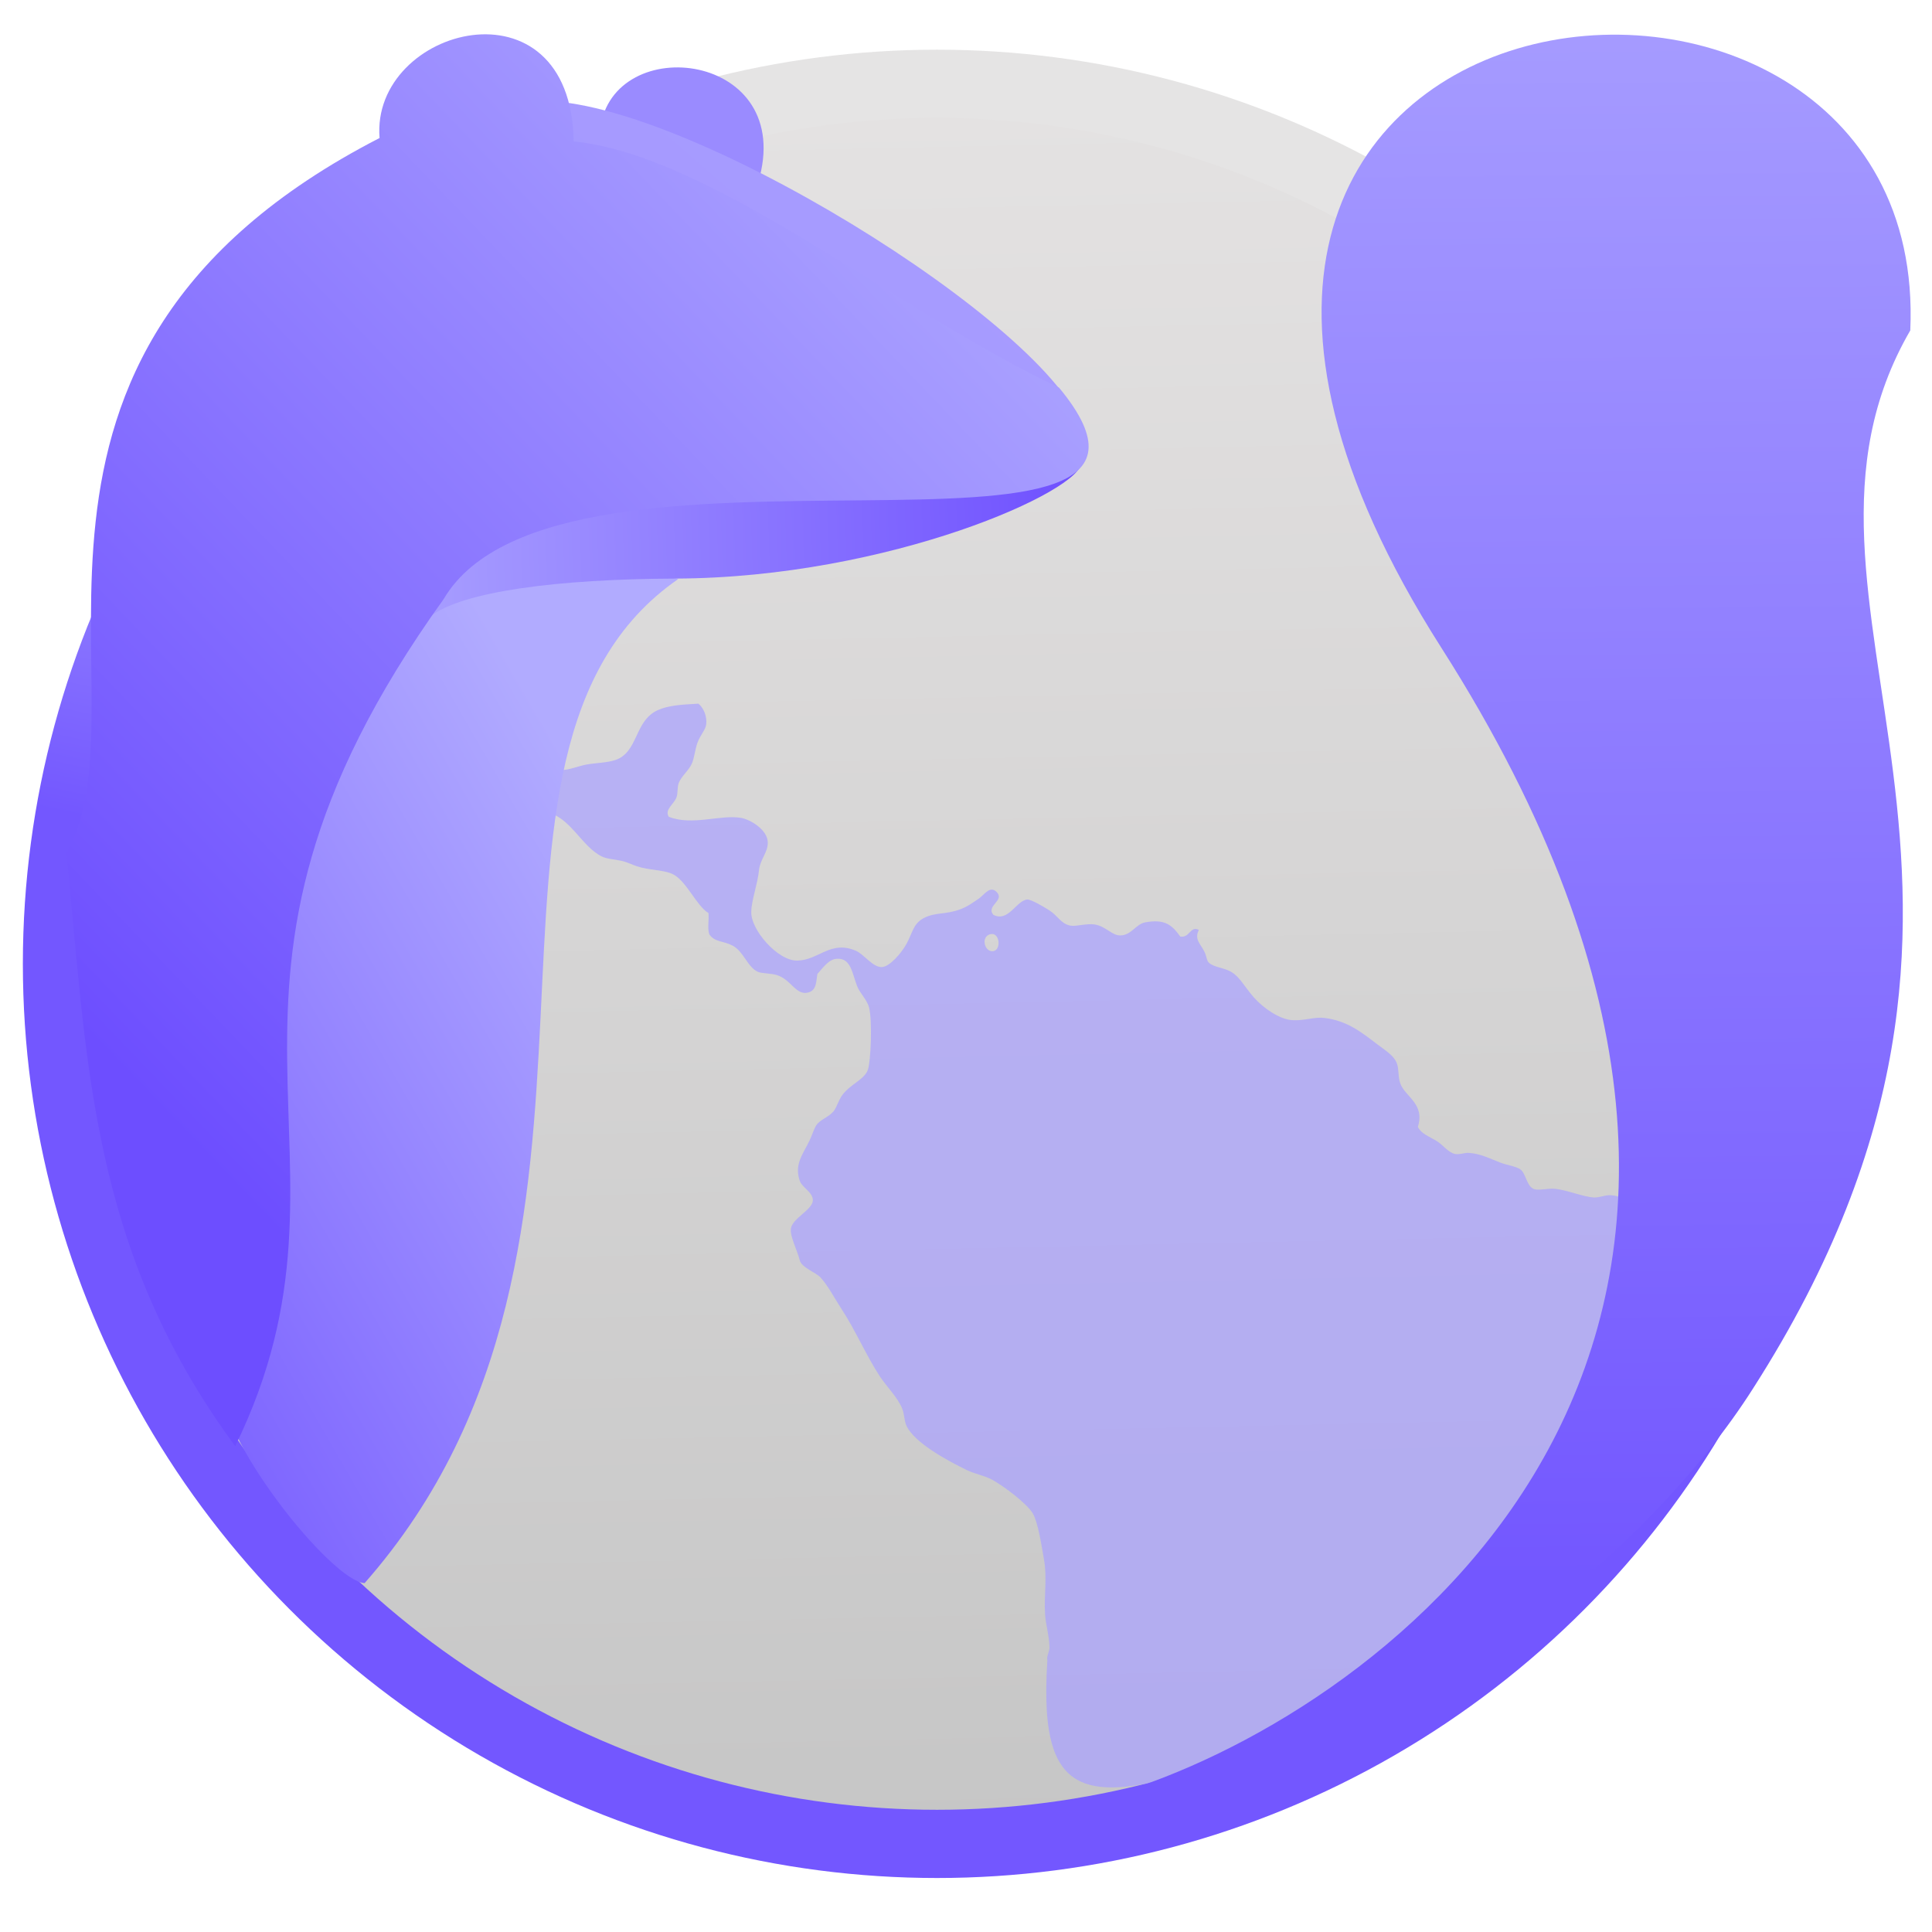 <?xml version="1.0" encoding="UTF-8" standalone="no"?>
<!-- Created with Inkscape (http://www.inkscape.org/) -->

<svg
   xmlns:dc="http://purl.org/dc/elements/1.1/"
   xmlns:cc="http://creativecommons.org/ns#"
   xmlns:rdf="http://www.w3.org/1999/02/22-rdf-syntax-ns#"
   xmlns:svg="http://www.w3.org/2000/svg"
   xmlns="http://www.w3.org/2000/svg"
   xmlns:xlink="http://www.w3.org/1999/xlink"
   xmlns:sodipodi="http://sodipodi.sourceforge.net/DTD/sodipodi-0.dtd"
   xmlns:inkscape="http://www.inkscape.org/namespaces/inkscape"
   width="48"
   height="48"
   id="svg5453"
   version="1.1"
   inkscape:version="0.91 r13725"
   sodipodi:docname="iceweasel.svg"
   inkscape:export-filename="/home/uri/Iconos de KDE/Breeze/apps/software/firefox.png"
   inkscape:export-xdpi="1024"
   inkscape:export-ydpi="1024">
  <defs
     id="defs5455">
    <linearGradient
       id="linearGradient8467-5">
      <stop
         id="stop4267"
         style="stop-color:#c6c6c6;stop-opacity:1"
         offset="0" />
      <stop
         id="stop4269"
         style="stop-color:#e5e3e3;stop-opacity:1"
         offset="1" />
    </linearGradient>
    <linearGradient
       id="linearGradient4269"
       inkscape:collect="always">
      <stop
         id="stop4271"
         offset="0"
         style="stop-color:#9b8dff;stop-opacity:1" />
      <stop
         id="stop4273"
         offset="1"
         style="stop-color:#a89dff;stop-opacity:1" />
    </linearGradient>
    <linearGradient
       id="linearGradient4257"
       inkscape:collect="always">
      <stop
         id="stop4259"
         offset="0"
         style="stop-color:#7357ff;stop-opacity:1" />
      <stop
         style="stop-color:#9382ff;stop-opacity:1"
         offset="0.359"
         id="stop4274" />
      <stop
         id="stop4261"
         offset="1"
         style="stop-color:#e5e4e4;stop-opacity:1" />
    </linearGradient>
    <linearGradient
       id="linearGradient4584">
      <stop
         style="stop-color:#a5a5a5;stop-opacity:1;"
         offset="0"
         id="stop4586" />
      <stop
         style="stop-color:#c4bfff;stop-opacity:1"
         offset="1"
         id="stop4588" />
    </linearGradient>
    <linearGradient
       inkscape:collect="always"
       id="linearGradient4554">
      <stop
         style="stop-color:#aca4ff;stop-opacity:1"
         offset="0"
         id="stop4556" />
      <stop
         style="stop-color:#7357ff;stop-opacity:1"
         offset="1"
         id="stop4558" />
    </linearGradient>
    <linearGradient
       id="linearGradient5851">
      <stop
         id="stop5853"
         offset="0"
         style="stop-color:#d321a7;stop-opacity:1" />
      <stop
         id="stop5855"
         offset="1"
         style="stop-color:#821b8e;stop-opacity:1" />
    </linearGradient>
    <linearGradient
       id="linearGradient5739">
      <stop
         style="stop-color:#d922a9;stop-opacity:1"
         offset="0"
         id="stop5741" />
      <stop
         style="stop-color:#821b8e;stop-opacity:1"
         offset="1"
         id="stop5743" />
    </linearGradient>
    <linearGradient
       inkscape:collect="always"
       id="linearGradient5727">
      <stop
         style="stop-color:#6d4eff;stop-opacity:1"
         offset="0"
         id="stop5729" />
      <stop
         style="stop-color:#b1abff;stop-opacity:1"
         offset="1"
         id="stop5731" />
    </linearGradient>
    <linearGradient
       id="linearGradient5721">
      <stop
         id="stop5723"
         offset="0"
         style="stop-color:#aca4ff;stop-opacity:1" />
      <stop
         id="stop5725"
         offset="1"
         style="stop-color:#6f50ff;stop-opacity:1" />
    </linearGradient>
    <linearGradient
       id="linearGradient5816">
      <stop
         id="stop5818"
         offset="0"
         style="stop-color:#d6acff;stop-opacity:1" />
      <stop
         id="stop5820"
         offset="1"
         style="stop-color:#8964ed;stop-opacity:1" />
    </linearGradient>
    <linearGradient
       id="linearGradient4232">
      <stop
         style="stop-color:#3889e9;stop-opacity:1"
         offset="0"
         id="stop4234-0" />
      <stop
         style="stop-color:#5ea5fb;stop-opacity:1"
         offset="1"
         id="stop4236" />
    </linearGradient>
    <linearGradient
       inkscape:collect="always"
       xlink:href="#linearGradient4232"
       id="linearGradient3426"
       x1="399.571"
       y1="545.798"
       x2="399.571"
       y2="517.798"
       gradientUnits="userSpaceOnUse" />
    <linearGradient
       inkscape:collect="always"
       xlink:href="#linearGradient5816"
       id="linearGradient4473"
       x1="-16.977"
       y1="287.096"
       x2="-16.977"
       y2="373.652"
       gradientUnits="userSpaceOnUse"
       gradientTransform="matrix(3.302,0,0,3.302,-249.514,-708.154)" />
    <linearGradient
       inkscape:collect="always"
       xlink:href="#linearGradient8467-5"
       id="linearGradient4225"
       x1="-848.427"
       y1="796.935"
       x2="-855.863"
       y2="447.197"
       gradientUnits="userSpaceOnUse"
       gradientTransform="matrix(1.265,0,0,1.265,725.944,-315)" />
    <linearGradient
       id="linearGradient4358"
       inkscape:collect="always">
      <stop
         id="stop4360"
         offset="0"
         style="stop-color:#fc5500;stop-opacity:1" />
      <stop
         id="stop4362"
         offset="1"
         style="stop-color:#fec229;stop-opacity:1" />
    </linearGradient>
    <linearGradient
       inkscape:collect="always"
       xlink:href="#linearGradient5739"
       id="linearGradient5592"
       x1="-260.428"
       y1="625.665"
       x2="-259.893"
       y2="471.546"
       gradientUnits="userSpaceOnUse"
       gradientTransform="translate(-94.278,29.718)" />
    <linearGradient
       inkscape:collect="always"
       xlink:href="#linearGradient4358"
       id="linearGradient5606"
       x1="436.941"
       y1="526.626"
       x2="468.194"
       y2="526.626"
       gradientUnits="userSpaceOnUse" />
    <linearGradient
       inkscape:collect="always"
       xlink:href="#linearGradient5727"
       id="linearGradient5646"
       x1="326.625"
       y1="548.215"
       x2="437.452"
       y2="442.069"
       gradientUnits="userSpaceOnUse" />
    <linearGradient
       inkscape:collect="always"
       xlink:href="#linearGradient5727"
       id="linearGradient5662"
       x1="292.222"
       y1="565.071"
       x2="378.694"
       y2="515.229"
       gradientUnits="userSpaceOnUse" />
    <linearGradient
       inkscape:collect="always"
       xlink:href="#linearGradient4269"
       id="linearGradient5670"
       x1="301.364"
       y1="571.263"
       x2="425.129"
       y2="429.024"
       gradientUnits="userSpaceOnUse" />
    <linearGradient
       inkscape:collect="always"
       xlink:href="#linearGradient5721"
       id="linearGradient5678"
       x1="349.506"
       y1="482.28"
       x2="433.5"
       y2="479.531"
       gradientUnits="userSpaceOnUse" />
    <linearGradient
       inkscape:collect="always"
       xlink:href="#linearGradient4554"
       id="linearGradient5680"
       gradientUnits="userSpaceOnUse"
       x1="227.738"
       y1="361.252"
       x2="230.885"
       y2="662.33"
       gradientTransform="matrix(1.128,0,0,1.058,-41.4,-32.505)" />
    <linearGradient
       inkscape:collect="always"
       xlink:href="#linearGradient4358"
       id="linearGradient5682"
       gradientUnits="userSpaceOnUse"
       x1="436.941"
       y1="526.626"
       x2="468.194"
       y2="526.626" />
    <linearGradient
       inkscape:collect="always"
       xlink:href="#linearGradient4358"
       id="linearGradient5684"
       gradientUnits="userSpaceOnUse"
       x1="436.941"
       y1="526.626"
       x2="468.194"
       y2="526.626" />
    <linearGradient
       inkscape:collect="always"
       xlink:href="#linearGradient4358"
       id="linearGradient5686"
       gradientUnits="userSpaceOnUse"
       x1="436.941"
       y1="526.626"
       x2="468.194"
       y2="526.626" />
    <linearGradient
       inkscape:collect="always"
       xlink:href="#linearGradient4358"
       id="linearGradient5688"
       gradientUnits="userSpaceOnUse"
       x1="436.941"
       y1="526.626"
       x2="468.194"
       y2="526.626" />
    <linearGradient
       inkscape:collect="always"
       xlink:href="#linearGradient4358"
       id="linearGradient5690"
       gradientUnits="userSpaceOnUse"
       x1="436.941"
       y1="526.626"
       x2="468.194"
       y2="526.626" />
    <linearGradient
       inkscape:collect="always"
       xlink:href="#linearGradient4358"
       id="linearGradient5692"
       gradientUnits="userSpaceOnUse"
       x1="436.941"
       y1="526.626"
       x2="468.194"
       y2="526.626" />
    <linearGradient
       inkscape:collect="always"
       xlink:href="#linearGradient4358"
       id="linearGradient5694"
       gradientUnits="userSpaceOnUse"
       x1="436.941"
       y1="526.626"
       x2="468.194"
       y2="526.626" />
    <linearGradient
       inkscape:collect="always"
       xlink:href="#linearGradient4358"
       id="linearGradient5696"
       gradientUnits="userSpaceOnUse"
       x1="436.941"
       y1="526.626"
       x2="468.194"
       y2="526.626" />
    <linearGradient
       inkscape:collect="always"
       xlink:href="#linearGradient4358"
       id="linearGradient5698"
       gradientUnits="userSpaceOnUse"
       x1="436.941"
       y1="526.626"
       x2="468.194"
       y2="526.626" />
    <linearGradient
       inkscape:collect="always"
       xlink:href="#linearGradient4358"
       id="linearGradient5700"
       gradientUnits="userSpaceOnUse"
       x1="436.941"
       y1="526.626"
       x2="468.194"
       y2="526.626" />
    <linearGradient
       inkscape:collect="always"
       xlink:href="#linearGradient4358"
       id="linearGradient5702"
       gradientUnits="userSpaceOnUse"
       x1="436.941"
       y1="526.626"
       x2="468.194"
       y2="526.626" />
    <linearGradient
       inkscape:collect="always"
       xlink:href="#linearGradient4358"
       id="linearGradient5704"
       gradientUnits="userSpaceOnUse"
       x1="436.941"
       y1="526.626"
       x2="468.194"
       y2="526.626" />
    <linearGradient
       inkscape:collect="always"
       xlink:href="#linearGradient4358"
       id="linearGradient5706"
       gradientUnits="userSpaceOnUse"
       x1="436.941"
       y1="526.626"
       x2="468.194"
       y2="526.626" />
    <linearGradient
       inkscape:collect="always"
       xlink:href="#linearGradient4358"
       id="linearGradient5708"
       gradientUnits="userSpaceOnUse"
       x1="436.941"
       y1="526.626"
       x2="468.194"
       y2="526.626" />
    <linearGradient
       inkscape:collect="always"
       xlink:href="#linearGradient5851"
       id="linearGradient5849"
       x1="-258.037"
       y1="547.869"
       x2="-479.642"
       y2="782.17"
       gradientUnits="userSpaceOnUse"
       gradientTransform="matrix(1.265,0,0,1.265,151.63,-324.004)" />
    <linearGradient
       inkscape:collect="always"
       xlink:href="#linearGradient4257"
       id="linearGradient4267"
       x1="-421.317"
       y1="470.476"
       x2="-379.716"
       y2="276.204"
       gradientUnits="userSpaceOnUse" />
  </defs>
  <sodipodi:namedview
     id="base"
     pagecolor="#808080"
     bordercolor="#666666"
     borderopacity="1.0"
     inkscape:pageopacity="0"
     inkscape:pageshadow="2"
     inkscape:zoom="9.1227801"
     inkscape:cx="17.186306"
     inkscape:cy="24.234411"
     inkscape:document-units="px"
     inkscape:current-layer="g4172"
     showgrid="false"
     fit-margin-top="0"
     fit-margin-left="0"
     fit-margin-right="0"
     fit-margin-bottom="0"
     inkscape:window-width="1366"
     inkscape:window-height="642"
     inkscape:window-x="0"
     inkscape:window-y="33"
     inkscape:window-maximized="0"
     inkscape:showpageshadow="false"
     borderlayer="true"
     showguides="true"
     inkscape:guide-bbox="true">
    <inkscape:grid
       type="xygrid"
       id="grid4063" />
    <sodipodi:guide
       position="4.2167969e-05,25.051"
       orientation="4,0"
       id="guide4146" />
    <sodipodi:guide
       position="20,44"
       orientation="0,48"
       id="guide4148" />
    <sodipodi:guide
       position="48,31"
       orientation="-4,0"
       id="guide4150" />
    <sodipodi:guide
       position="60,-10"
       orientation="0,-48"
       id="guide4152" />
    <sodipodi:guide
       position="1.1650391e-05,4"
       orientation="4,0"
       id="guide4154" />
    <sodipodi:guide
       position="2,44"
       orientation="0,48"
       id="guide4156" />
    <sodipodi:guide
       position="48,2.6367188e-05"
       orientation="-4,0"
       id="guide4158" />
    <sodipodi:guide
       position="-10,2.6367188e-05"
       orientation="0,-48"
       id="guide4160" />
    <sodipodi:guide
       position="48,48"
       orientation="0,-4"
       id="guide4162" />
    <sodipodi:guide
       position="44,2.6367188e-05"
       orientation="0,4"
       id="guide4166" />
    <sodipodi:guide
       position="48,2.6367188e-05"
       orientation="-48,0"
       id="guide4168" />
    <sodipodi:guide
       position="4,48"
       orientation="0,-4"
       id="guide4170" />
    <sodipodi:guide
       position="4.2167969e-05,48"
       orientation="48,0"
       id="guide4172" />
    <sodipodi:guide
       position="4.2167969e-05,2.6367188e-05"
       orientation="0,4"
       id="guide4174" />
    <sodipodi:guide
       position="70,4"
       orientation="0,8"
       id="guide4155" />
    <sodipodi:guide
       position="28,44"
       orientation="0,-8"
       id="guide4159" />
    <sodipodi:guide
       position="4,24"
       orientation="20,0"
       id="guide4205" />
    <sodipodi:guide
       position="4,4"
       orientation="0,20"
       id="guide4207" />
    <sodipodi:guide
       position="25,30"
       orientation="-20,0"
       id="guide4209" />
    <sodipodi:guide
       position="40,42"
       orientation="0,-20"
       id="guide4211" />
    <sodipodi:guide
       position="45,2.6367188e-05"
       orientation="0,1"
       id="guide4243" />
    <sodipodi:guide
       position="38.367,33.624"
       orientation="0,1"
       id="guide5767" />
    <sodipodi:guide
       position="45,2.6367188e-05"
       orientation="0,1"
       id="guide4263" />
  </sodipodi:namedview>
  <g
     inkscape:label="Capa 1"
     inkscape:groupmode="layer"
     id="layer1"
     transform="translate(-384.571,-499.798)">
    <g
       id="g4207"
       transform="matrix(0.09,0,0,0.09,438.336,482.077)">
      <g
         id="g4571"
         transform="matrix(1.204,0,0,1.204,-42.995,-139.038)">
        <g
           transform="matrix(9.206,0,0,9.206,-4262.747,-3635.204)"
           id="layer1-5"
           inkscape:label="Capa 1">
          <g
             transform="matrix(0.09,0,0,0.09,438.336,482.077)"
             id="g4207-8">
            <g
               transform="matrix(1.204,0,0,1.204,63.521,-89.411)"
               id="g4571-5">
              <g
                 transform="matrix(15.075,0,0,15.075,-6218.922,-8263.619)"
                 id="layer1-9"
                 inkscape:label="Capa 1">
                <circle
                   style="opacity:1;fill:url(#linearGradient3426);fill-opacity:1;stroke:none;stroke-width:4;stroke-miterlimit:4;stroke-dasharray:none;stroke-dashoffset:0;stroke-opacity:1"
                   id="ellipse4233"
                   cx="400.571"
                   cy="531.798"
                   r="0" />
              </g>
            </g>
          </g>
        </g>
        <g
           style="display:inline"
           transform="matrix(9.206,0,0,9.206,-4388.458,-4368.38)"
           id="layer1-4"
           inkscape:label="Capa 1" />
        <g
           id="g5299"
           transform="translate(-14.074,-2.011)">
          <g
             id="g4724"
             transform="matrix(0.959,0,0,0.959,-17.711,32.814)">
            <g
               transform="translate(107.069,39.919)"
               id="g6482">
              <g
                 id="g5856"
                 transform="matrix(0.959,0,0,0.959,-1.327,2.402)">
                <g
                   id="g4235">
                  <path
                     id="path4217-0"
                     style="opacity:1;fill:none;fill-opacity:1;stroke:url(#linearGradient5592);stroke-width:10.005;stroke-linecap:round;stroke-linejoin:round;stroke-miterlimit:4;stroke-dasharray:none;stroke-opacity:1"
                     r="173.447"
                     cy="478.451"
                     cx="-330.123" />
                  <ellipse
                     cy="474.548"
                     cx="-340.589"
                     id="path4217-00"
                     style="opacity:1;fill:none;fill-opacity:1;stroke:url(#linearGradient5849);stroke-width:17.008;stroke-linecap:round;stroke-linejoin:round;stroke-miterlimit:4;stroke-dasharray:none;stroke-opacity:1"
                     r="219.399" />
                  <g
                     id="g4559"
                     transform="translate(0,6.004)">
                    <g
                       id="g4260"
                       transform="translate(2.001,-17.008)">
                      <g
                         id="g4265"
                         transform="translate(3,0)">
                        <circle
                           style="opacity:1;fill:url(#linearGradient4225);fill-opacity:1;stroke:url(#linearGradient4267);stroke-width:17.008;stroke-linecap:round;stroke-linejoin:round;stroke-miterlimit:4;stroke-dasharray:none;stroke-opacity:1"
                           id="path4217"
                           cx="-347.775"
                           cy="477.056"
                           r="219.399" />
                        <path
                           inkscape:connector-curvature="0"
                           style="opacity:0.712;fill:#aaa2ff;fill-opacity:1;fill-rule:nonzero;stroke:none"
                           d="m -407.257,412.196 c -4.556,0.246 -7.541,0.452 -10.131,1.612 -5.934,2.671 -4.787,10.602 -10.715,12.479 -2.05,0.647 -4.865,0.679 -7.123,1.095 -1.948,0.352 -4.321,1.406 -6.329,1.364 -0.561,-0.007 -1.347,-0.421 -2.047,-0.64 -0.528,3.719 -0.964,7.48 -1.295,11.26 5.64,1.069 8.55,8.463 13.535,10.909 1.366,0.67 3.151,0.705 4.909,1.095 1.419,0.313 2.497,0.908 3.864,1.364 2.9,0.974 6.453,0.857 8.773,1.88 3.496,1.535 6.059,8.033 9.065,9.772 0.175,1.753 -0.344,4.106 0.272,5.413 1.42,1.905 3.425,1.485 5.765,2.727 2.799,1.494 3.655,5.35 6.308,6.529 0.917,0.402 3.211,0.35 4.658,0.785 3.635,1.088 4.822,5.248 7.937,4.339 2.044,-0.597 1.883,-2.675 2.214,-4.607 1.35,-1.448 2.824,-3.74 4.929,-3.781 3.407,-0.173 3.711,3.483 4.95,6.756 0.698,1.85 2.53,3.462 3.008,5.413 0.85,3.371 0.427,13.46 -0.292,15.475 -0.857,2.471 -4.243,3.52 -6.329,6.26 -0.985,1.285 -1.452,3.167 -2.193,4.07 -1.343,1.617 -3.34,2.041 -4.345,3.533 -0.566,0.841 -1.117,2.645 -1.671,3.781 -1.647,3.451 -3.85,5.897 -2.465,10.041 0.581,1.706 3.273,2.848 3.279,4.855 0.007,2.362 -5.079,4.476 -5.473,7.066 -0.291,1.926 1.575,5.365 2.193,7.872 0.452,1.894 4.072,3.079 5.201,4.339 1.925,2.138 3.463,5.166 5.222,7.851 3.477,5.281 6.202,11.722 9.587,16.838 1.789,2.68 4.301,5.09 5.494,7.872 0.609,1.404 0.525,3.077 1.086,4.339 1.96,4.375 10.615,8.944 15.081,11.115 2.091,1.004 4.41,1.366 6.329,2.417 2.906,1.603 8.664,5.909 10.131,8.429 1.307,2.266 2.121,7.781 2.757,11.384 0.85,4.761 0.009,8.417 0.272,13.574 0.175,2.788 1.077,5.593 1.107,8.388 0.01,0.978 -0.52,1.707 -0.564,2.707 -0.002,0.165 0.043,0.349 0.043,0.516 -2.487,38.345 11.413,36.552 53.444,22.47 37.948,-12.892 86.558,-80.584 104.175,-127.55 -6.482,-2.392 -10.287,-10.339 -17.003,-10.847 -1.435,-0.173 -2.751,0.582 -4.365,0.557 -2.659,-0.173 -6.665,-1.842 -9.608,-2.169 -1.87,-0.201 -4.371,0.551 -5.493,0 -1.712,-0.823 -1.887,-3.945 -3.279,-4.876 -1.104,-0.752 -3.254,-1.011 -4.93,-1.653 -2.701,-1.026 -4.842,-2.223 -7.958,-2.438 -0.963,-0.032 -2.16,0.457 -3.279,0.289 -1.724,-0.288 -3.088,-2.307 -4.679,-3.264 -1.993,-1.2 -3.834,-1.78 -4.658,-3.492 1.801,-5.843 -3.176,-7.471 -4.386,-10.847 -0.581,-1.582 -0.312,-3.485 -0.815,-4.897 -0.715,-2.021 -2.736,-3.19 -4.95,-4.876 -3.968,-3.021 -7.488,-5.857 -13.159,-6.549 -2.493,-0.313 -4.967,0.738 -7.979,0.557 -3.192,-0.201 -7.2,-2.962 -9.588,-5.661 -2.321,-2.635 -3.45,-5 -5.473,-6.26 -1.916,-1.218 -4.457,-1.183 -5.765,-2.417 -0.583,-0.536 -0.482,-1.46 -1.107,-2.727 -0.964,-1.973 -2.58,-3.07 -1.379,-5.434 -2.185,-1.111 -2.246,2.063 -4.637,1.653 -2.132,-2.993 -3.932,-4.411 -8.773,-3.533 -2.217,0.403 -3.454,3.175 -6.037,3.244 -2.118,0.173 -3.782,-2.334 -6.58,-2.727 -2.112,-0.288 -4.513,0.567 -6.016,0.289 -2.341,-0.463 -3.063,-2.39 -5.201,-3.781 -1.568,-1.02 -4.614,-2.755 -5.494,-2.727 -2.756,0.173 -4.721,5.794 -8.522,3.802 -1.847,-2.315 3.009,-3.536 0.815,-5.702 -1.662,-1.644 -3.058,0.744 -4.386,1.653 -1.523,1.041 -2.954,2.07 -4.637,2.686 -3.767,1.395 -6.121,0.664 -9.065,2.169 -2.726,1.397 -2.842,3.733 -4.386,6.508 -1.262,2.273 -4.139,5.586 -6.037,5.723 -2.298,0.173 -4.495,-3.179 -6.58,-4.07 -6.28,-2.691 -9.323,2.39 -14.538,2.459 -4.84,0.173 -11.752,-7.73 -11.509,-12.231 0.032,-2.746 1.597,-6.912 1.922,-10.31 0.291,-2.702 2.162,-4.331 2.193,-6.797 0.032,-3.295 -4.419,-5.828 -6.58,-6.219 -5.124,-0.932 -12.238,2.039 -18.11,-0.289 -1.123,-1.838 1.313,-3.108 1.943,-4.897 0.356,-1.018 0.15,-2.374 0.522,-3.492 0.651,-1.728 2.481,-3.066 3.3,-4.897 0.611,-1.397 0.764,-3.411 1.379,-5.144 0.715,-1.973 2.039,-3.244 2.193,-4.628 0.203,-1.827 -0.495,-3.94 -1.943,-5.144 z m 73.316,57.416 c 1.859,0.173 2.092,3.971 0.188,4.277 -2.051,0.314 -3.093,-3.181 -1.107,-4.091 0.334,-0.173 0.659,-0.184 0.919,-0.165 l 0,-0.021 z"
                           id="path34-7"
                           sodipodi:nodetypes="ccccccccccccccccccccccccccccccccccccccccccccccccccccccccccccccccccccccscccccccccccccccccccccccccccc" />
                        <g
                           style="opacity:1"
                           transform="matrix(2.134,0,0,2.134,-1236.903,-654.025)"
                           id="g4172">
                          <path
                             style="opacity:1;fill:#9a8bff;fill-opacity:1;fill-rule:evenodd;stroke:none;stroke-width:1px;stroke-linecap:butt;stroke-linejoin:miter;stroke-opacity:1"
                             d="m 395.741,438.789 c 4.631,-15.309 -16.983,-17.828 -18.445,-6.304 z"
                             id="path4166"
                             inkscape:connector-curvature="0"
                             sodipodi:nodetypes="ccc" />
                          <path
                             style="opacity:1;fill:url(#linearGradient5662);fill-opacity:1;fill-rule:evenodd;stroke:none;stroke-width:1px;stroke-linecap:butt;stroke-linejoin:miter;stroke-opacity:1"
                             d="m 332.973,578.502 c -0.615,6.823 12.993,23.692 16.805,23.874 35.291,-40.104 7.306,-96.974 36.624,-117.293 l -37.823,-11.039 z"
                             id="path4162"
                             inkscape:connector-curvature="0"
                             sodipodi:nodetypes="ccccc" />
                          <path
                             style="opacity:1;fill:url(#linearGradient5678);fill-opacity:1;fill-rule:evenodd;stroke:none;stroke-width:1px;stroke-linecap:butt;stroke-linejoin:miter;stroke-opacity:1"
                             d="m 357.451,489.453 c 3.711,-2.955 15.044,-4.382 28.638,-4.433 25.056,-0.095 47.71,-10.349 47.408,-13.611 l -68.342,-1.801 z"
                             id="path4160"
                             inkscape:connector-curvature="0"
                             sodipodi:nodetypes="csccc" />
                          <path
                             style="opacity:1;fill:url(#linearGradient5670);fill-opacity:1;fill-rule:evenodd;stroke:none;stroke-width:1px;stroke-linecap:butt;stroke-linejoin:miter;stroke-opacity:1"
                             d="m 370.992,429.217 c 18.367,0.558 62.416,28.689 62.805,39.457 l -68.642,-16.343 z"
                             id="path4164"
                             inkscape:connector-curvature="0"
                             sodipodi:nodetypes="cccc" />
                          <path
                             style="opacity:1;fill:url(#linearGradient5646);fill-opacity:1;fill-rule:evenodd;stroke:none;stroke-width:1px;stroke-linecap:butt;stroke-linejoin:miter;stroke-opacity:1"
                             d="m 359.016,487.41 c -33.092,46.054 -7.553,64.518 -24.356,98.967 -17.056,-23.145 -17.28,-45.142 -19.717,-69.319 9.964,-17.432 -13.057,-57.958 36.581,-83.508 -1.05,-12.975 22.367,-19.207 22.679,0.4 16.061,1.59 37.798,19.849 56.697,28.759 20.798,25.095 -58.416,1.795 -71.885,24.701 z"
                             id="path4158"
                             inkscape:connector-curvature="0"
                             sodipodi:nodetypes="ccccccc" />
                        </g>
                        <g
                           style="fill:url(#linearGradient5606);fill-opacity:1"
                           inkscape:label="Capa 1"
                           id="layer1-0"
                           transform="matrix(13.255,0,0,13.255,-6306.302,-6558.445)">
                          <g
                             style="fill:url(#linearGradient5708);fill-opacity:1"
                             id="g4207-2"
                             transform="matrix(0.09,0,0,0.09,438.336,482.077)">
                            <g
                               style="fill:url(#linearGradient5706);fill-opacity:1"
                               id="g4571-0"
                               transform="matrix(1.204,0,0,1.204,-7.747,-138.178)">
                              <g
                                 style="fill:url(#linearGradient5690);fill-opacity:1"
                                 transform="matrix(9.206,0,0,9.206,-4262.747,-3635.204)"
                                 id="layer1-5-1"
                                 inkscape:label="Capa 1">
                                <g
                                   style="fill:url(#linearGradient5688);fill-opacity:1"
                                   transform="matrix(0.09,0,0,0.09,438.336,482.077)"
                                   id="g4207-8-3">
                                <g
                                   style="fill:url(#linearGradient5686);fill-opacity:1"
                                   transform="matrix(1.204,0,0,1.204,63.521,-89.411)"
                                   id="g4571-5-7">
                                <g
                                   style="fill:url(#linearGradient5684);fill-opacity:1"
                                   transform="matrix(15.075,0,0,15.075,-6218.922,-8263.619)"
                                   id="layer1-9-2"
                                   inkscape:label="Capa 1">
                                <circle
                                   style="opacity:1;fill:url(#linearGradient5682);fill-opacity:1;stroke:none;stroke-width:4;stroke-miterlimit:4;stroke-dasharray:none;stroke-dashoffset:0;stroke-opacity:1"
                                   id="ellipse4233-0"
                                   cx="400.571"
                                   cy="531.798"
                                   r="0" />
                                </g>
                                </g>
                                </g>
                              </g>
                              <g
                                 style="display:inline;fill:url(#linearGradient5692);fill-opacity:1"
                                 transform="matrix(9.206,0,0,9.206,-4388.458,-4368.38)"
                                 id="layer1-4-5"
                                 inkscape:label="Capa 1" />
                              <g
                                 style="fill:url(#linearGradient5704);fill-opacity:1"
                                 id="g5299-1"
                                 transform="translate(-6.934,-2.011)">
                                <g
                                   style="fill:url(#linearGradient5702);fill-opacity:1"
                                   id="g4724-9"
                                   transform="matrix(0.959,0,0,0.959,-17.711,32.814)">
                                <g
                                   style="fill:url(#linearGradient5700);fill-opacity:1"
                                   transform="translate(107.069,39.919)"
                                   id="g6482-9">
                                <g
                                   style="fill:url(#linearGradient5698);fill-opacity:1"
                                   id="g4703-9">
                                <g
                                   style="fill:url(#linearGradient5696);fill-opacity:1"
                                   id="g6507-8"
                                   transform="matrix(0.974,0,0,0.974,-15.213,23.277)">
                                <g
                                   style="fill:url(#linearGradient5694);fill-opacity:1"
                                   id="g6451-5" />
                                </g>
                                </g>
                                </g>
                                <path
                                   sodipodi:nodetypes="cccsc"
                                   inkscape:connector-curvature="0"
                                   id="path4170"
                                   d="m 176.809,705.094 c 49.195,-5.854 92.444,-42.725 111.03,-72.025 58.38,-91.23 -0.245,-141.994 28.447,-191.482 3.926,-86.657 -165.193,-68.507 -84.886,57.415 79.356,124.432 -7.335,189.743 -54.591,206.092 z"
                                   style="opacity:1;fill:url(#linearGradient5680);fill-opacity:1;fill-rule:evenodd;stroke:none;stroke-width:1px;stroke-linecap:butt;stroke-linejoin:miter;stroke-opacity:1" />
                                </g>
                              </g>
                            </g>
                          </g>
                        </g>
                      </g>
                    </g>
                  </g>
                </g>
                <g
                   id="g4703"
                   transform="translate(-423.635,164.488)">
                  <g
                     transform="matrix(0.624,-0.747,0.747,0.624,-83.715,-178.467)"
                     id="g6507">
                    <g
                       id="g6451" />
                    <path
                       cx="-324.866"
                       cy="460.098"
                       r="202.931"
                       id="path4457"
                       style="opacity:1;fill:none;fill-opacity:1;stroke:url(#linearGradient4473);stroke-width:18.911;stroke-linecap:round;stroke-linejoin:round;stroke-miterlimit:4;stroke-dasharray:none;stroke-opacity:1"
                       d=""
                       inkscape:connector-curvature="0" />
                  </g>
                </g>
              </g>
            </g>
          </g>
        </g>
      </g>
    </g>
  </g>
</svg>
